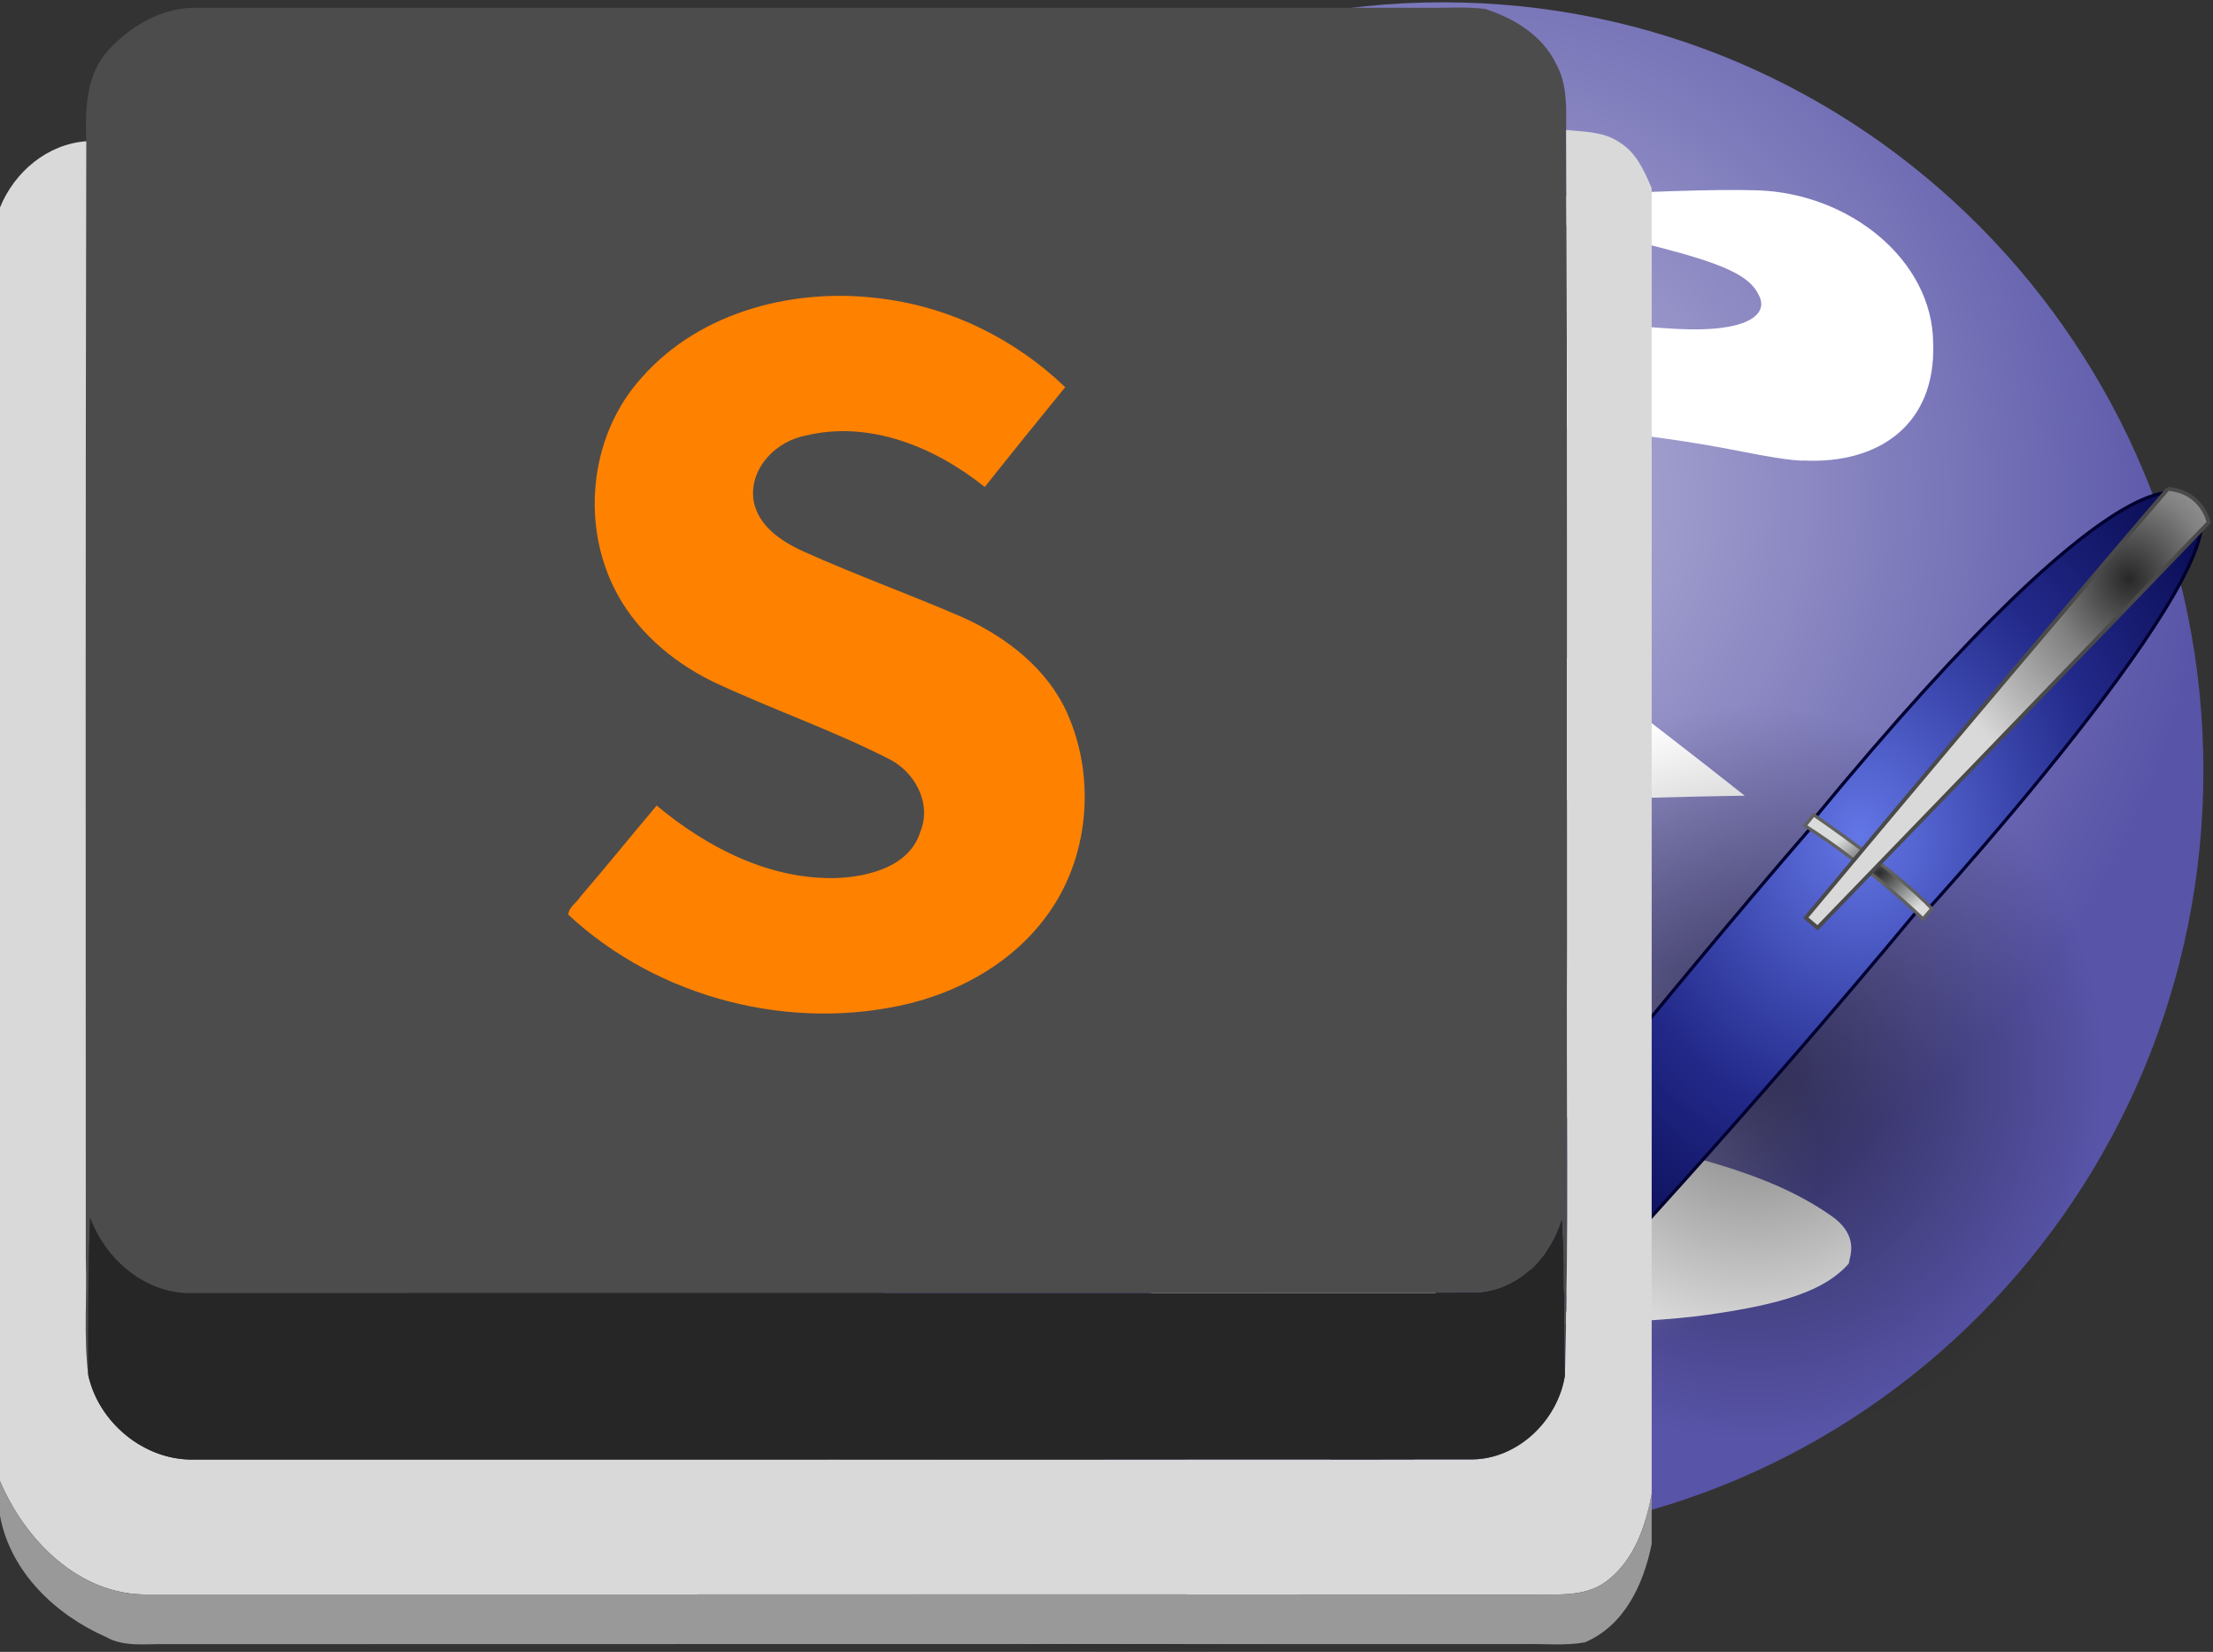 <?xml version="1.0" encoding="UTF-8" standalone="no"?>
<svg width="343px" height="256px" viewBox="0 0 343 256" version="1.1" xmlns="http://www.w3.org/2000/svg" xmlns:xlink="http://www.w3.org/1999/xlink">
    <rect x="0" y="0" width="343" height="256" fill="#333333" stroke="none"/>
    <!-- Generator: Sketch 3.7 (28169) - http://www.bohemiancoding.com/sketch -->
    <title>SourcegraphLiveAsset</title>
    <desc>Created with Sketch.</desc>
    <defs>
        <radialGradient cx="50%" cy="50%" fx="50%" fy="50%" r="50%" id="radialGradient-1">
            <stop stop-color="#000000" offset="0%"></stop>
            <stop stop-color="#000000" stop-opacity="0" offset="100%"></stop>
        </radialGradient>
        <radialGradient cx="50%" cy="32.193%" fx="50%" fy="32.193%" r="50%" id="radialGradient-2">
            <stop stop-color="#BAB8DB" offset="0%"></stop>
            <stop stop-color="#5955A9" stop-opacity="0.992" offset="100%"></stop>
        </radialGradient>
        <radialGradient cx="50%" cy="50%" fx="50%" fy="50%" r="50%" id="radialGradient-3">
            <stop stop-color="#B6B3D8" offset="0%"></stop>
            <stop stop-color="#B6B3D8" stop-opacity="0" offset="100%"></stop>
        </radialGradient>
        <radialGradient cx="53.896%" cy="56.79%" fx="53.896%" fy="56.79%" r="29.11%" id="radialGradient-4">
            <stop stop-color="#000000" offset="0%"></stop>
            <stop stop-color="#000000" stop-opacity="0.498" offset="5.58%"></stop>
            <stop stop-color="#000000" stop-opacity="0" offset="100%"></stop>
        </radialGradient>
        <radialGradient cx="58.466%" cy="35.931%" fx="58.466%" fy="35.931%" r="50.175%" id="radialGradient-5">
            <stop stop-color="#6376E6" offset="0%"></stop>
            <stop stop-color="#222989" offset="50.094%"></stop>
            <stop stop-color="#00003D" offset="100%"></stop>
        </radialGradient>
        <radialGradient cx="59.867%" cy="61.218%" fx="59.867%" fy="61.218%" r="51.455%" id="radialGradient-6">
            <stop stop-color="#2B2B2B" offset="0%"></stop>
            <stop stop-color="#828383" offset="50%"></stop>
            <stop stop-color="#DADBDB" offset="100%"></stop>
        </radialGradient>
        <radialGradient cx="58.721%" cy="55.765%" fx="58.721%" fy="55.765%" r="44.874%" id="radialGradient-7">
            <stop stop-color="#2B2B2B" offset="0%"></stop>
            <stop stop-color="#828383" offset="50%"></stop>
            <stop stop-color="#DADBDB" offset="100%"></stop>
        </radialGradient>
        <radialGradient cx="80.237%" cy="20.627%" fx="80.237%" fy="20.627%" r="50.4%" id="radialGradient-8">
            <stop stop-color="#282828" offset="0%"></stop>
            <stop stop-color="#808080" offset="39.253%"></stop>
            <stop stop-color="#D9D9D9" offset="100%"></stop>
        </radialGradient>
    </defs>
    <g id="Page-1" stroke="none" stroke-width="1" fill="none" fill-rule="evenodd">
        <g id="SourcegraphLiveAsset">
            <path d="M178.389,256 C143.892,256 115.929,248.623 115.936,239.524 C115.929,230.425 143.892,223.048 178.389,223.048 C212.886,223.048 240.849,230.425 240.842,239.524 C240.849,248.623 212.886,256 178.389,256 Z" id="path4912" fill="url(#radialGradient-1)"></path>
            <g id="EmacsLogo" transform="translate(105.343, 0)">
                <path d="M118.289,238.527 C53.185,238.527 0.408,185.211 0.408,119.442 C0.408,53.673 53.185,0.357 118.289,0.357 C183.392,0.357 236.169,53.673 236.169,119.442 C236.169,185.211 183.392,238.527 118.289,238.527 Z" id="path4864" fill="url(#radialGradient-2)"></path>
                <path d="M176.453,178.796 C176.462,198.081 151.451,213.717 120.595,213.717 C89.739,213.717 64.728,198.081 64.736,178.796 C64.728,159.511 89.739,143.874 120.595,143.874 C151.451,143.874 176.462,159.511 176.453,178.796 L176.453,178.796 L176.453,178.796 Z" id="path4946" fill="url(#radialGradient-3)"></path>
                <path d="M60.146,197.415 C60.146,197.415 70.63,200.459 84.584,202.2 C90.236,202.904 111.738,205.367 128.224,205.303 C128.224,205.303 148.302,205.326 159.386,203.751 C170.982,202.104 177.552,200.001 181.209,195.806 C181.304,194.805 182.974,191.545 178.466,188.4 C166.941,180.36 152.043,178.16 123.104,171.287 C91.103,163.241 81.539,155.537 76.761,149.961 C72.232,144.373 77.612,132.768 103.398,127.075 C116.453,123.898 165.079,123.314 165.079,123.314 C151.128,112.238 124.938,92.409 119.585,88.192 C114.89,84.494 107.324,78.818 106.51,73.746 C105.413,68.809 113.185,66.432 117.299,66.157 C130.557,65.243 148.66,66.798 164.751,69.998 C172.84,71.606 174.26,71.369 174.26,71.369 C185.78,71.918 194.741,65.883 194.284,53.174 C194.192,40.283 181.303,29.945 167.037,29.494 C153.603,29.069 120.499,31.414 120.499,31.414 C159.083,39.368 165.39,41.398 167.403,46.043 C168.592,48.786 165.417,51.513 154.786,50.98 C143.211,50.4 119.493,47.597 119.493,47.597 C96.91,44.123 81.184,40.831 74.327,49.791 C69.847,55.645 74.967,62.775 76.978,66.98 C85.938,82.615 101.432,93.341 111.265,100.901 C114.964,103.745 126.259,110.044 126.259,110.044 C91.15,100.444 63.172,105.838 45.435,115.164 C25.046,127.233 28.534,147.599 60.887,166.64 C79.996,177.885 89.51,183.288 120.797,187.129 C139.085,190.045 141.81,191.238 141.671,192.76 C141.475,194.904 120.026,195.716 114.13,196.122 C99.131,197.157 60.34,197.415 60.146,197.415 L60.146,197.415 Z" id="path4839" fill="#FFFFFF"></path>
                <g id="g4796">
                    <g id="g4800"></g>
                </g>
                <g id="g4820" transform="translate(124.257, 187.135)" fill="#4D4D4D">
                    <path d="M15.208,14.593 C15.205,14.591 11.493,12.541 6.823,8.904 L6.823,8.904 C2.79,5.767 0.067,2.809 0.064,2.806 L0.064,2.806 L0.003,2.739 L1.822,0.409 L1.901,0.307 L1.985,0.405 C1.994,0.41 4.68,3.547 8.834,6.783 L8.834,6.783 C12.783,9.855 17.115,12.065 17.124,12.07 L17.124,12.07 L17.238,12.128 L15.287,14.636 L15.208,14.593 L15.208,14.593 L15.208,14.593 Z M6.953,8.736 C11.218,12.057 14.673,14.048 15.232,14.362 L15.232,14.362 L16.914,12.2 C16.204,11.829 12.297,9.745 8.704,6.949 L8.704,6.949 C4.959,4.033 2.398,1.194 1.91,0.639 L1.91,0.639 L0.281,2.727 C0.705,3.179 3.281,5.881 6.953,8.736 L6.953,8.736 L6.953,8.736 Z" id="path4824"></path>
                </g>
                <g id="g4774"></g>
                <rect id="rect3282" fill="url(#radialGradient-4)" x="64.818" y="55.917" width="189.078" height="194.564"></rect>
                <path d="M139.437,200.822 C139.437,200.822 165.999,172.326 191.998,140.948 L193.133,141.298 C193.133,141.298 247.052,82.207 233.864,77.423 C233.864,77.423 227.269,64.363 175.548,127.204 L175.449,128.147 C151.586,155.668 125.071,189.223 125.071,189.223 C104.59,218.663 92.43,240.424 93.436,242.527 C94.803,245.385 139.517,201.109 139.437,200.822 L139.437,200.822 Z" id="path3254" stroke="#000030" stroke-width="0.5" fill="url(#radialGradient-5)"></path>
                <path d="M124.202,189.771 C130.008,195.714 139.471,201.749 139.471,201.749 L141.345,199.372 C134.924,196.016 125.985,187.486 125.985,187.486 L124.202,189.771 L124.202,189.771 Z" id="path2430" stroke="#606060" stroke-width="0.5" fill="url(#radialGradient-6)"></path>
                <path d="M174.42,127.964 C184.66,134.502 192.706,142.41 192.706,142.41 L194.078,140.81 C188.616,135.032 175.77,126.289 175.77,126.289 L174.42,127.964 L174.42,127.964 Z" id="path3236" stroke="#606060" stroke-width="0.5" fill="url(#radialGradient-7)"></path>
                <path d="M230.673,75.758 C236.067,76.215 236.982,80.969 236.982,80.969 C212.387,106.57 176.363,143.782 176.363,143.782 L174.535,142.228 C206.261,104.193 230.673,75.758 230.673,75.758" id="path3240" stroke="#4A4A4A" stroke-width="0.6" fill="url(#radialGradient-8)"></path>
            </g>
            <g id="SublimeText">
                <path d="M0,0 L256,0 L256,29.19 C254.88,26.51 253.6,23.62 251,22.05 C248.58,20.39 245.54,20.42 242.74,20.15 C242.77,16.69 242.93,13.01 241.18,9.88 C239.07,5.49 234.63,2.79 230.13,1.37 C227.11,1.02 224.07,1.25 221.04,1.21 C157.34,1.2 93.65,1.23 29.95,1.2 C24.91,1.28 20.09,4.14 16.76,7.81 C13.29,11.63 13.19,17.03 13.38,21.89 C7.34,22.32 2.23,26.65 0,32.15 L0,0 L0,0 Z" id="Shape"></path>
                <path d="M16.76,7.81 C20.09,4.14 24.91,1.28 29.95,1.2 C93.65,1.23 157.34,1.2 221.04,1.21 C224.07,1.25 227.11,1.02 230.13,1.37 C234.63,2.79 239.07,5.49 241.18,9.88 C242.93,13.01 242.77,16.69 242.74,20.15 C242.94,62.43 242.87,104.71 242.88,146.99 C242.75,169.06 243.17,191.14 242.55,213.19 C242.38,205.15 242.51,197.11 242.05,189.08 C240.25,195.26 234.74,200.52 228.03,200.38 C162.03,200.42 96.02,200.37 30.02,200.41 C22.72,200.68 16.4,195.33 13.96,188.69 C13.65,196.82 13.67,204.96 13.68,213.09 C12.95,207.09 13.5,201.03 13.3,195.01 C13.3,137.3 13.23,79.59 13.38,21.89 C13.19,17.03 13.29,11.63 16.76,7.81 L16.76,7.81 Z" id="Shape" fill="#4C4C4C"></path>
                <path d="M242.74,20.15 C245.54,20.42 248.58,20.39 251,22.05 C253.6,23.62 254.88,26.51 256,29.19 L256,231.5 C255.08,236.54 253.24,241.88 248.98,245.07 C245.55,247.65 241,247 236.99,247.12 C165.65,247.06 94.31,247.11 22.97,247.1 C12.36,247.3 3.89,238.74 0,229.53 L0,32.15 C2.23,26.65 7.34,22.32 13.38,21.89 C13.23,79.59 13.3,137.3 13.3,195.01 C13.5,201.03 12.95,207.09 13.68,213.09 C15.28,220.46 22.35,226.31 29.94,226.19 C96.01,226.16 162.08,226.21 228.15,226.17 C235.3,226.11 241.45,220.1 242.55,213.19 C243.17,191.14 242.75,169.06 242.88,146.99 C242.87,104.71 242.94,62.43 242.74,20.15 L242.74,20.15 Z" id="Shape" fill="#D9D9D9"></path>
                <path d="M99.48,58.5 C108.68,48.05 123.66,44.42 137.08,46.34 C147.58,47.72 157.48,52.69 165.1,60 C160.91,65.14 156.75,70.28 152.63,75.47 C144.95,69.31 134.81,65.1 124.88,67.5 C120.41,68.34 116.36,72.31 116.74,77.08 C117.17,81.34 121.05,83.9 124.62,85.5 C132.74,89.15 141.13,92.16 149.3,95.71 C156.05,98.78 162.37,103.66 165.44,110.59 C169.92,120.68 168.78,133.2 162.12,142.08 C157.07,148.93 149.33,153.39 141.18,155.46 C122.68,160.02 102.04,154.74 88.09,141.76 C88.12,140.61 89.38,139.89 89.95,138.97 C93.96,134.31 97.82,129.53 101.78,124.84 C109.64,131.4 119.52,136.47 129.99,136.06 C134.88,135.79 140.98,134.21 142.63,128.94 C144.5,124.45 141.73,119.47 137.57,117.51 C128.74,113.03 119.33,109.81 110.38,105.58 C103.96,102.42 98.24,97.45 95.09,90.93 C90.02,80.53 91.62,67.11 99.48,58.5 L99.48,58.5 Z" id="Shape" fill="#FF8100"></path>
                <path d="M228.03,200.38 C234.74,200.52 240.25,195.26 242.05,189.08 C242.51,197.11 242.38,205.15 242.55,213.19 C241.45,220.1 235.3,226.11 228.15,226.17 C162.08,226.21 96.01,226.16 29.94,226.19 C22.35,226.31 15.28,220.46 13.68,213.09 C13.67,204.96 13.65,196.82 13.96,188.69 C16.4,195.33 22.72,200.68 30.02,200.41 C96.02,200.37 162.03,200.42 228.03,200.38 L228.03,200.38 Z" id="Shape" fill="#262626"></path>
                <path d="M0,229.53 C3.89,238.74 12.36,247.3 22.97,247.1 C94.31,247.11 165.65,247.06 236.99,247.12 C241,247 245.55,247.65 248.98,245.07 C253.24,241.88 255.08,236.54 256,231.5 L256,239.27 C254.76,245.46 251.79,251.95 245.61,254.53 C242.45,255.08 239.21,254.71 236.03,254.79 C166.01,254.79 96,254.76 26,254.8 C22.79,254.7 19.31,255.34 16.39,253.67 C8.57,250.23 1.59,243.57 0,234.9 L0,229.53 L0,229.53 Z" id="Shape" fill="#999999"></path>
                <path d="M0,234.9 C1.59,243.57 8.57,250.23 16.39,253.67 C19.31,255.34 22.79,254.7 26,254.8 C96,254.76 166.01,254.79 236.03,254.79 C239.21,254.71 242.45,255.08 245.61,254.53 C251.79,251.95 254.76,245.46 256,239.27 L256,256 L0,256 L0,234.9 L0,234.9 Z" id="Shape"></path>
            </g>
        </g>
    </g>
</svg>